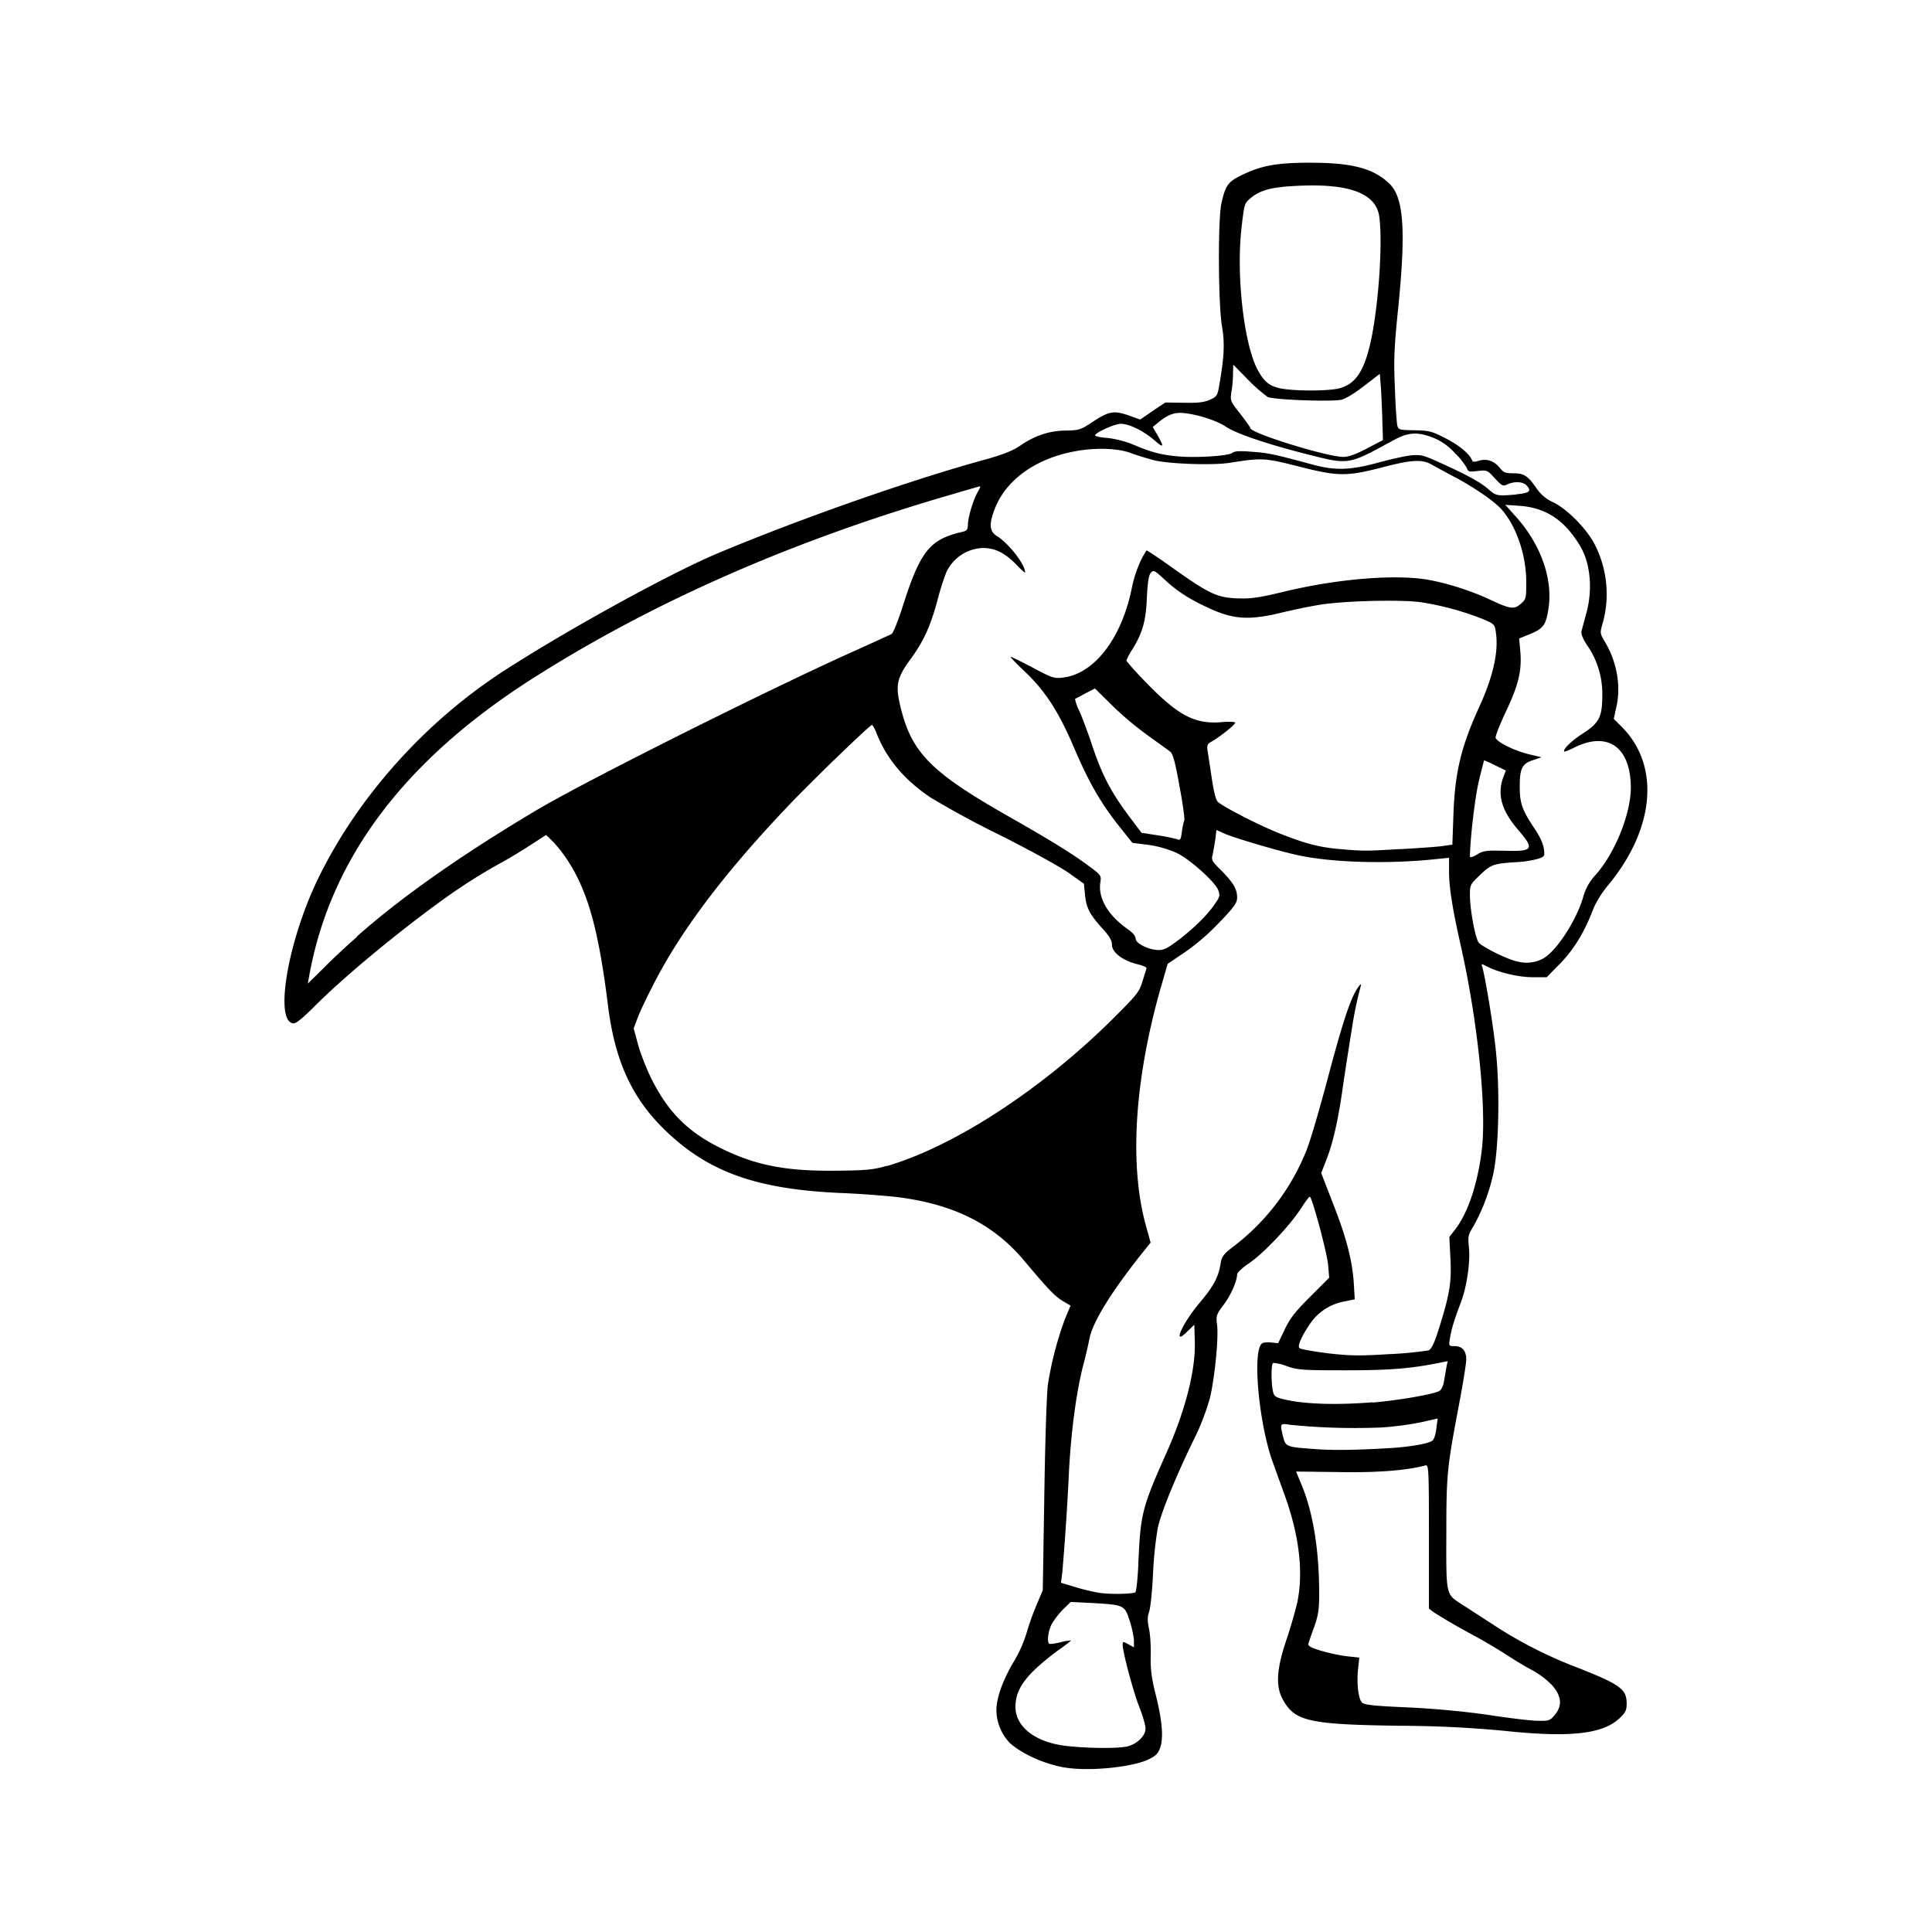 <svg xmlns="http://www.w3.org/2000/svg" width="100%" height="100%" viewBox="-3.2 -3.2 38.4 38.4"><path d="M17.964 31.932c-.417-.073-.849-.271-1.094-.49a.964.964 0 01-.266-.646c0-.245.125-.589.323-.932.12-.193.214-.401.281-.62.042-.151.13-.396.198-.552l.12-.286.031-1.911c.016-1.057.047-2.036.073-2.188.068-.438.182-.865.333-1.281l.115-.276-.167-.099c-.151-.094-.276-.224-.771-.813-.609-.719-1.411-1.115-2.547-1.25-.37-.036-.745-.063-1.12-.078-1.667-.078-2.62-.427-3.479-1.271-.641-.63-.974-1.365-1.109-2.448-.182-1.464-.385-2.214-.76-2.823a2.793 2.793 0 00-.318-.422l-.151-.151-.333.214c-.182.12-.438.271-.563.339-.417.229-.813.484-1.193.76-.932.677-1.948 1.526-2.505 2.083-.25.25-.38.359-.438.349-.38-.057-.089-1.703.531-2.943.792-1.599 2.125-3.073 3.667-4.068 1.266-.818 3.313-1.943 4.26-2.339 1.682-.703 3.859-1.464 5.349-1.87.313-.089.505-.167.635-.255.292-.203.578-.302.906-.307.276-.005.302-.01.568-.188.313-.203.406-.214.719-.104l.203.073.25-.172.25-.167.359.005c.276.005.401-.005.521-.057.151-.068.156-.078.198-.328.094-.542.104-.813.047-1.141-.073-.432-.083-2.109-.01-2.438.078-.354.13-.427.396-.557.396-.193.693-.25 1.375-.25.833 0 1.255.115 1.568.417.281.271.328.906.182 2.396-.089.859-.099 1.099-.073 1.661.01.359.036.698.047.745.021.089.042.094.344.099.297.005.349.021.63.167.271.141.474.313.516.438.005.026.052.026.135 0 .161-.047.302.005.417.146.068.089.109.104.266.104.214 0 .292.052.469.313a.78.78 0 00.328.266c.292.146.688.552.839.875.234.479.281 1.036.135 1.536-.052.188-.052.193.057.375.229.391.313.87.219 1.276l-.052.24.156.156c.776.776.661 2.042-.286 3.172a2.01 2.01 0 00-.266.422c-.182.484-.391.823-.661 1.104l-.276.281h-.281c-.281 0-.677-.094-.917-.219-.099-.052-.104-.052-.083.01.063.229.219 1.161.271 1.677.083.792.057 1.943-.052 2.438a3.805 3.805 0 01-.396 1.047c-.104.167-.109.203-.089.406.031.286-.036.766-.151 1.083-.141.37-.193.542-.224.729-.026.161-.026.161.089.161.151 0 .234.089.234.266 0 .078-.068.5-.151.932-.229 1.214-.245 1.349-.245 2.526-.005 1.214-.005 1.203.271 1.385l.62.401a8.616 8.616 0 001.703.875c.87.344.99.432.99.724 0 .13-.026.177-.135.281-.333.323-.99.396-2.313.255a22.717 22.717 0 00-2.068-.099c-1.823-.026-2.089-.089-2.328-.542-.135-.26-.109-.599.078-1.156.083-.245.156-.495.219-.75.125-.604.042-1.323-.25-2.135l-.25-.693c-.245-.703-.38-1.99-.234-2.281.026-.057.073-.068.198-.063l.156.016.13-.271c.099-.214.208-.354.505-.651l.38-.38-.021-.245c-.016-.234-.323-1.37-.365-1.365-.016 0-.099.115-.193.26-.229.344-.734.875-1.021 1.068-.125.083-.229.182-.229.214-.005.141-.125.417-.271.609-.141.188-.151.219-.13.385.036.245-.042 1.031-.135 1.443a4.67 4.67 0 01-.344.885c-.359.745-.63 1.411-.698 1.719a7.563 7.563 0 00-.094.896c-.016.354-.052.698-.078.771-.036.099-.036.177-.005.328.026.109.042.354.036.547-.005.266.016.438.094.75.135.531.161.865.099 1.063-.042.125-.083.172-.224.24-.313.161-1.198.25-1.677.167zm1.265-.427c.182-.052.339-.208.339-.349 0-.063-.052-.245-.115-.406-.125-.307-.339-1.12-.339-1.255 0-.068.005-.073.109-.016l.115.063v-.146a2.08 2.08 0 00-.089-.396c-.099-.297-.109-.302-.74-.339l-.427-.021-.156.151a1.581 1.581 0 00-.224.292c-.068.135-.094.339-.052.385.01.016.115 0 .229-.026a.897.897 0 01.208-.036c0 .005-.115.099-.26.198-.625.469-.844.755-.844 1.12 0 .38.359.677.922.766.385.057 1.135.073 1.323.016zm8.474-.62c.156-.188.135-.38-.063-.599-.115-.115-.245-.214-.391-.292s-.292-.167-.438-.26a11.063 11.063 0 00-.813-.479c-.24-.13-.474-.266-.703-.411l-.094-.073v-1.432c0-1.411-.005-1.432-.078-1.411-.365.099-.969.146-1.734.13l-.828-.01.12.292c.224.552.339 1.292.339 2.141 0 .318-.021.432-.099.656-.042.109-.078.219-.115.328-.016.047.042.083.255.146.156.047.385.094.516.109l.24.026-.026.24c-.026.271.005.557.073.646.042.052.198.073.922.104.547.026 1.141.083 1.609.151.406.063.844.115.974.115.219.005.24-.005.333-.115zm-8.338-2.437c.021-.016.052-.297.063-.63.042-.932.078-1.068.547-2.12.385-.859.589-1.661.573-2.229l-.01-.339-.146.141c-.302.302-.094-.172.266-.594.271-.323.365-.5.406-.786.021-.115.063-.172.24-.307a4.481 4.481 0 001.474-1.948c.073-.188.26-.828.417-1.422.292-1.099.448-1.573.589-1.776.052-.078.073-.094.063-.042a7.41 7.41 0 00-.177.849c-.042.255-.12.755-.172 1.104-.099.714-.203 1.172-.344 1.526l-.094.24.25.646c.26.661.38 1.141.401 1.604l.016.26-.203.042a1.051 1.051 0 00-.667.417c-.177.255-.276.464-.229.51.021.021.276.068.568.104.453.052.625.052 1.224.016.26-.01.516-.036.771-.073.057-.021.115-.135.208-.432.214-.682.255-.922.229-1.401l-.021-.422.109-.141c.255-.323.453-.906.536-1.589.099-.833-.083-2.578-.422-4.078-.161-.714-.229-1.141-.229-1.453v-.276l-.255.026c-.917.099-2.026.073-2.703-.068-.37-.073-1.302-.349-1.505-.438l-.161-.073-.021.182c-.016.099-.031.198-.052.302-.031.109-.021.135.172.323.24.245.313.37.313.536 0 .104-.057.188-.349.49a4.367 4.367 0 01-.693.599l-.339.229-.146.505c-.521 1.849-.62 3.531-.276 4.734l.083.302-.167.208c-.625.786-.995 1.385-1.052 1.719a8.22 8.22 0 01-.115.49c-.135.516-.24 1.271-.286 2.089a54.34 54.34 0 01-.135 2.052l-.026.203.26.078c.146.047.365.099.49.12.234.036.667.026.734-.01zm5.057-2.865c.406-.026.776-.089.849-.151.031-.021.068-.13.078-.24l.026-.198-.323.073c-.255.052-.51.083-.766.104-.615.026-1.234.01-1.844-.052-.203-.031-.203-.031-.141.234.052.198.063.208.594.245.354.031.849.026 1.526-.016zm-.339-.906c.531-.047 1.193-.161 1.323-.229.042-.021.078-.099.094-.188l.047-.276.026-.13-.13.026c-.578.12-1.016.156-1.891.156-.854 0-.953-.005-1.177-.083a.82.82 0 00-.271-.063c-.036.021-.042.318-.01.526.021.125.042.146.167.182.396.109 1.063.135 1.823.073zm-9.666-4.698c1.333-.385 3.078-1.516 4.505-2.932.464-.464.521-.526.583-.734l.083-.266c.01-.021-.073-.057-.182-.083-.286-.068-.505-.234-.505-.385 0-.089-.052-.177-.203-.339-.245-.276-.307-.396-.333-.661l-.021-.214-.292-.208c-.167-.12-.75-.443-1.37-.755a18.569 18.569 0 01-1.385-.75c-.521-.349-.87-.766-1.068-1.26-.036-.099-.083-.182-.099-.182-.042 0-1.214 1.13-1.714 1.661-1.234 1.302-2.083 2.432-2.62 3.479-.135.26-.281.568-.323.682l-.078.208.094.349c.057.188.177.495.271.677.328.646.719 1.036 1.365 1.354.693.344 1.307.464 2.333.448.552-.005.714-.021.958-.094zM3.896 15.411c.875-.776 2.083-1.625 3.563-2.505.969-.578 4.714-2.453 6.438-3.219.313-.141.594-.271.625-.286.031-.021.12-.245.203-.495.365-1.156.547-1.385 1.208-1.536.083-.021.104-.047.104-.13 0-.151.104-.5.193-.656.068-.12.068-.125.01-.109-.036.01-.255.073-.484.141-3.177.917-5.953 2.135-8.349 3.656-2.557 1.625-4.031 3.573-4.458 5.906l-.031.172.313-.307c.167-.172.469-.453.667-.625zm23.568.443c.255-.13.651-.729.797-1.203.042-.167.125-.323.245-.453.385-.427.703-1.203.708-1.734 0-.828-.469-1.146-1.151-.792-.089.042-.161.073-.172.063-.036-.036.156-.224.391-.37.307-.203.365-.323.365-.755a1.69 1.69 0 00-.297-.979c-.094-.141-.13-.234-.115-.292l.094-.349c.13-.464.083-.995-.12-1.333-.302-.51-.672-.76-1.188-.802l-.302-.021.177.198c.526.568.781 1.281.677 1.891-.052.313-.099.375-.401.495l-.177.073.021.24c.036.391-.031.677-.281 1.203-.125.266-.219.505-.208.531.031.089.375.255.646.323l.266.063-.167.057c-.219.068-.266.167-.266.526 0 .328.047.464.286.823.109.156.182.318.193.411.021.146.016.156-.104.198a1.891 1.891 0 01-.417.068c-.49.031-.526.047-.745.255-.198.188-.203.198-.203.406 0 .286.109.865.177.943.089.094.583.339.776.375a.706.706 0 00.495-.057zm-7.214-.39c.318-.25.568-.5.708-.714.089-.13.094-.156.052-.266-.073-.167-.552-.599-.818-.729a2.08 2.08 0 00-.557-.161l-.328-.042-.203-.255c-.422-.521-.656-.927-.99-1.714-.292-.667-.547-1.057-.953-1.443-.167-.156-.286-.286-.276-.286.021 0 .219.099.448.219.38.203.427.219.599.193.62-.073 1.167-.786 1.365-1.786.057-.281.172-.568.292-.74.005-.005.245.151.526.354.714.505.87.583 1.276.599.266.01.417-.01.896-.125 1.021-.25 2.125-.349 2.797-.26.38.052.927.219 1.333.411.401.188.479.198.609.083.109-.094.109-.109.109-.458-.005-.516-.193-1.073-.479-1.406-.146-.172-.557-.453-.964-.667a28.154 28.154 0 01-.432-.234c-.193-.115-.411-.099-1.005.057-.688.177-.87.177-1.656-.026-.667-.167-.708-.172-1.365-.068-.349.052-1.224.021-1.516-.057-.146-.042-.292-.083-.432-.135-.255-.099-.698-.115-1.099-.042-.797.141-1.401.573-1.62 1.161-.115.297-.099.438.052.531.24.151.557.563.557.724 0 .01-.078-.057-.167-.151-.224-.234-.427-.339-.667-.339a.834.834 0 00-.734.484 4.98 4.98 0 00-.177.563c-.146.531-.276.813-.552 1.188-.245.339-.281.49-.193.87.219.958.599 1.344 2.187 2.245.833.474 1.26.74 1.573.974.24.177.245.188.224.323-.047.313.151.651.542.927.099.068.161.141.161.193 0 .094.266.224.458.224.109 0 .193-.047.417-.219zm6.422-1.756c.604.021.635-.026.313-.401-.339-.391-.432-.708-.307-1.057l.052-.135-.214-.104c-.073-.036-.146-.073-.219-.099-.036.141-.073.276-.104.417-.078.318-.172 1.141-.177 1.49 0 .031.052.021.141-.036.125-.073.188-.083.516-.073zm-2.026-.031c.365-.021.74-.047.839-.063l.182-.026.021-.599c.031-.854.156-1.359.526-2.167.26-.573.375-1.073.318-1.448-.021-.161-.031-.172-.25-.266a5.765 5.765 0 00-1.245-.339c-.411-.057-1.62-.026-2.073.063-.188.031-.531.104-.76.161-.568.13-.87.115-1.302-.073-.427-.188-.698-.359-.953-.599-.203-.188-.224-.198-.276-.135-.042.047-.063.188-.078.49-.016.464-.089.708-.292 1.036a1.266 1.266 0 00-.115.214c0 .016.156.198.349.396.667.693.995.87 1.521.833.172-.016.292-.01.292.01 0 .042-.339.307-.479.38-.068.036-.083.073-.073.151l.083.547c.047.313.083.458.13.5.125.104.771.438 1.177.604.531.214.823.292 1.229.328.5.042.51.042 1.229 0zm-4.307-.573c.01-.016-.026-.318-.094-.667-.083-.474-.13-.646-.182-.693-.036-.031-.229-.167-.422-.307a6.579 6.579 0 01-.719-.599l-.359-.354-.193.099-.203.109a.93.93 0 00.083.234c.057.125.172.432.255.682.219.651.391.964.823 1.531l.161.214.307.047c.172.026.344.063.391.078.073.031.083.016.104-.151.01-.073.026-.151.047-.224zm6.599-6.479c.266-.026.313-.063.198-.182-.073-.073-.24-.078-.375-.016-.089.042-.109.031-.25-.12-.146-.161-.156-.167-.339-.146-.167.021-.193.016-.214-.052a1.342 1.342 0 00-.24-.302 1.156 1.156 0 00-.432-.307c-.323-.125-.505-.109-.813.063-.891.484-.854.479-1.714.26-.802-.203-1.401-.411-1.594-.542-.161-.109-.505-.229-.792-.266-.214-.031-.349.016-.552.182l-.109.089.099.172c.135.24.12.255-.083.078-.219-.182-.479-.307-.646-.313-.12 0-.474.156-.516.224-.016.021.094.047.24.057.151.016.359.068.5.125.365.156.552.208.885.24.365.036 1.026-.005 1.104-.068.042-.036.156-.042.396-.021.318.021.448.052 1.203.255.438.12.745.109 1.266-.031.24-.068.542-.135.667-.151.214-.021.255-.01.589.141.531.24.813.391.969.531.156.135.177.135.552.104zm-2.969-.911l.318-.167-.01-.323c-.005-.224-.016-.443-.026-.661l-.026-.333-.318.245c-.188.146-.37.255-.448.271-.229.042-1.359 0-1.464-.057a3.056 3.056 0 01-.391-.344l-.292-.297-.005.177c0 .094-.01.255-.031.354-.026.188-.026.193.177.448.109.141.198.266.198.281 0 .099 1.505.568 1.844.573.109 0 .245-.047.474-.167zm-.604-1.183c.375-.073.557-.344.698-1.031.146-.74.219-1.901.151-2.396-.063-.448-.563-.646-1.516-.615-.594.021-.839.078-1.042.25-.125.104-.125.115-.182.609-.104.948.052 2.297.323 2.802.13.245.245.333.484.375.271.047.849.047 1.083.005z"/></svg>